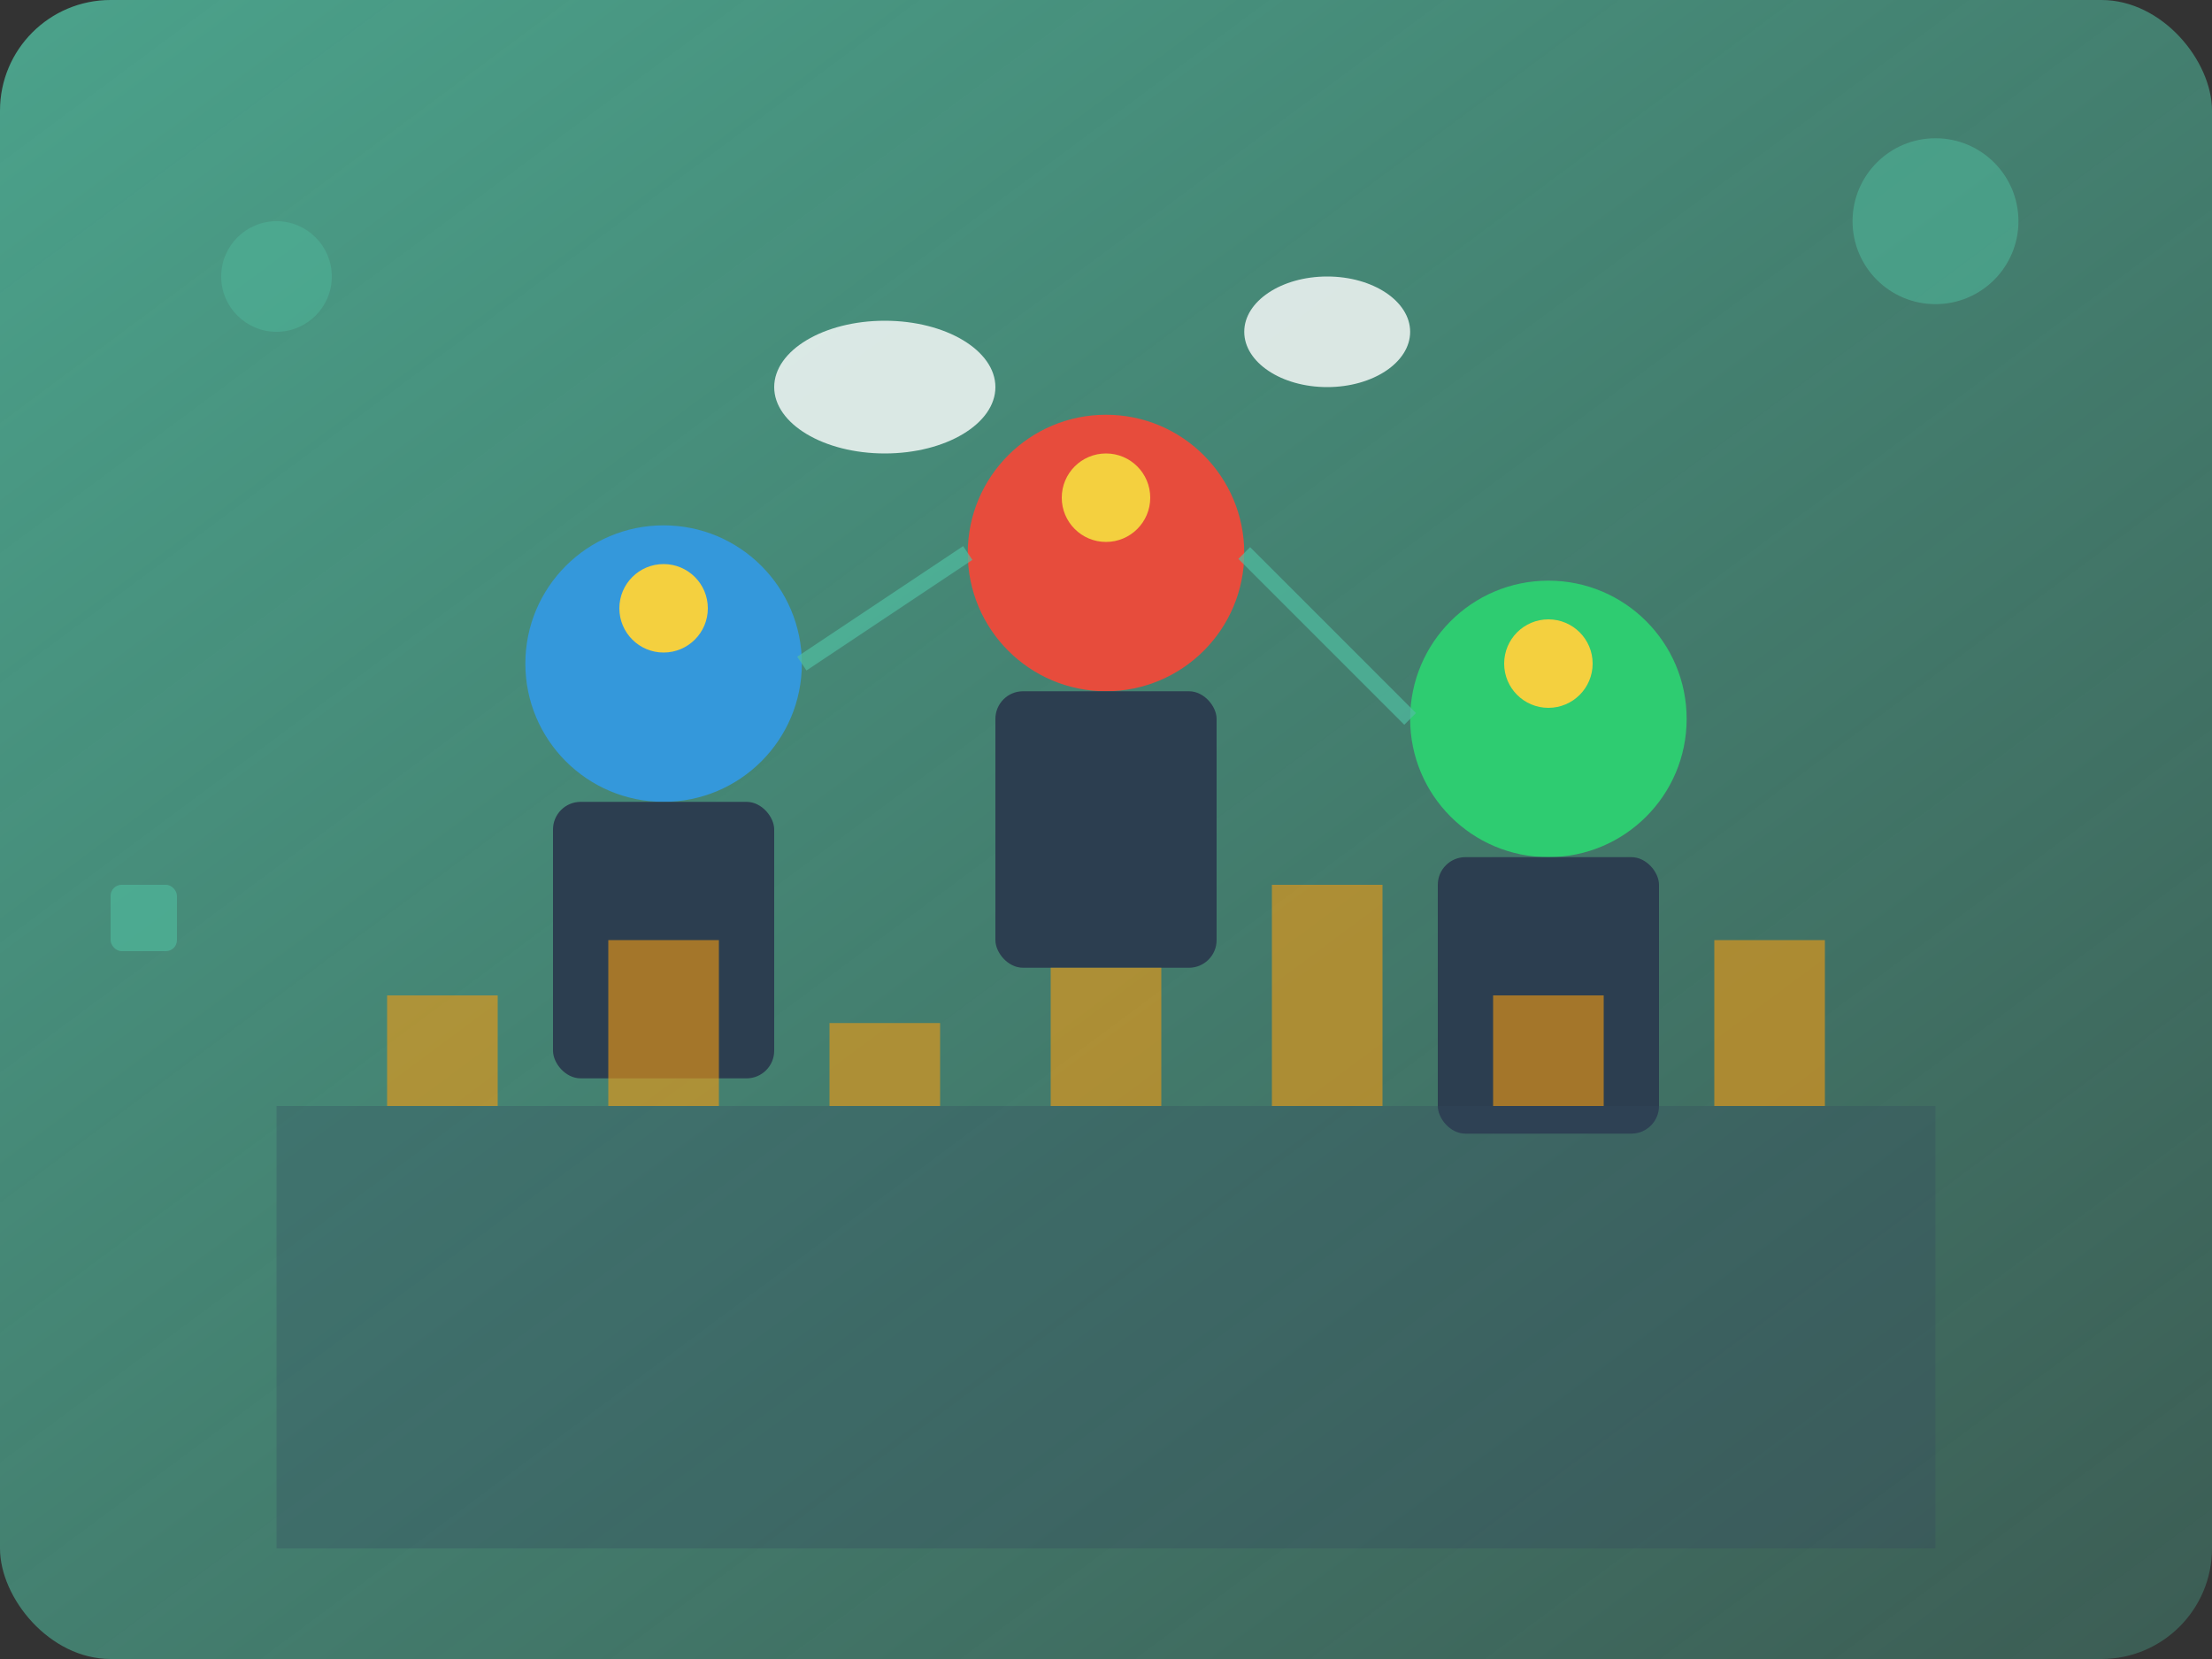 <svg xmlns="http://www.w3.org/2000/svg" viewBox="0 0 400 300" width="400" height="300">
  <rect x="0" y="0" width="400" height="300" fill="#333333" stroke="none"/>
  <defs>
    <linearGradient id="grad3" x1="0%" y1="0%" x2="100%" y2="100%">
      <stop offset="0%" style="stop-color:#51BEA1;stop-opacity:0.8" />
      <stop offset="100%" style="stop-color:#51BEA1;stop-opacity:0.3" />
    </linearGradient>
  </defs>
  
  <!-- Background -->
  <rect width="400" height="300" fill="url(#grad3)" rx="20"/>
  
  <!-- Team members -->
  <g id="person1">
    <circle cx="120" cy="120" r="25" fill="#3498db"/>
    <rect x="100" y="145" width="40" height="50" fill="#2c3e50" rx="5"/>
    <circle cx="120" cy="110" r="8" fill="#f4d03f"/>
  </g>
  
  <g id="person2">
    <circle cx="200" cy="100" r="25" fill="#e74c3c"/>
    <rect x="180" y="125" width="40" height="50" fill="#2c3e50" rx="5"/>
    <circle cx="200" cy="90" r="8" fill="#f4d03f"/>
  </g>
  
  <g id="person3">
    <circle cx="280" cy="130" r="25" fill="#2ecc71"/>
    <rect x="260" y="155" width="40" height="50" fill="#2c3e50" rx="5"/>
    <circle cx="280" cy="120" r="8" fill="#f4d03f"/>
  </g>
  
  <!-- Connection lines -->
  <line x1="145" y1="120" x2="175" y2="100" stroke="#51BEA1" stroke-width="3" opacity="0.7"/>
  <line x1="225" y1="100" x2="255" y2="130" stroke="#51BEA1" stroke-width="3" opacity="0.7"/>
  
  <!-- Communication bubbles -->
  <ellipse cx="160" cy="70" rx="20" ry="12" fill="#ffffff" opacity="0.8"/>
  <ellipse cx="240" cy="60" rx="15" ry="10" fill="#ffffff" opacity="0.8"/>
  
  <!-- Office building silhouette -->
  <rect x="50" y="200" width="300" height="80" fill="#34495e" opacity="0.3"/>
  <rect x="70" y="180" width="20" height="20" fill="#f39c12" opacity="0.6"/>
  <rect x="110" y="170" width="20" height="30" fill="#f39c12" opacity="0.6"/>
  <rect x="150" y="185" width="20" height="15" fill="#f39c12" opacity="0.6"/>
  <rect x="190" y="175" width="20" height="25" fill="#f39c12" opacity="0.6"/>
  <rect x="230" y="160" width="20" height="40" fill="#f39c12" opacity="0.6"/>
  <rect x="270" y="180" width="20" height="20" fill="#f39c12" opacity="0.6"/>
  <rect x="310" y="170" width="20" height="30" fill="#f39c12" opacity="0.6"/>
  
  <!-- Decorative elements -->
  <circle cx="50" cy="50" r="10" fill="#51BEA1" opacity="0.4"/>
  <circle cx="350" cy="40" r="15" fill="#51BEA1" opacity="0.5"/>
  <rect x="20" y="160" width="12" height="12" fill="#51BEA1" opacity="0.6" rx="2"/>
</svg>
